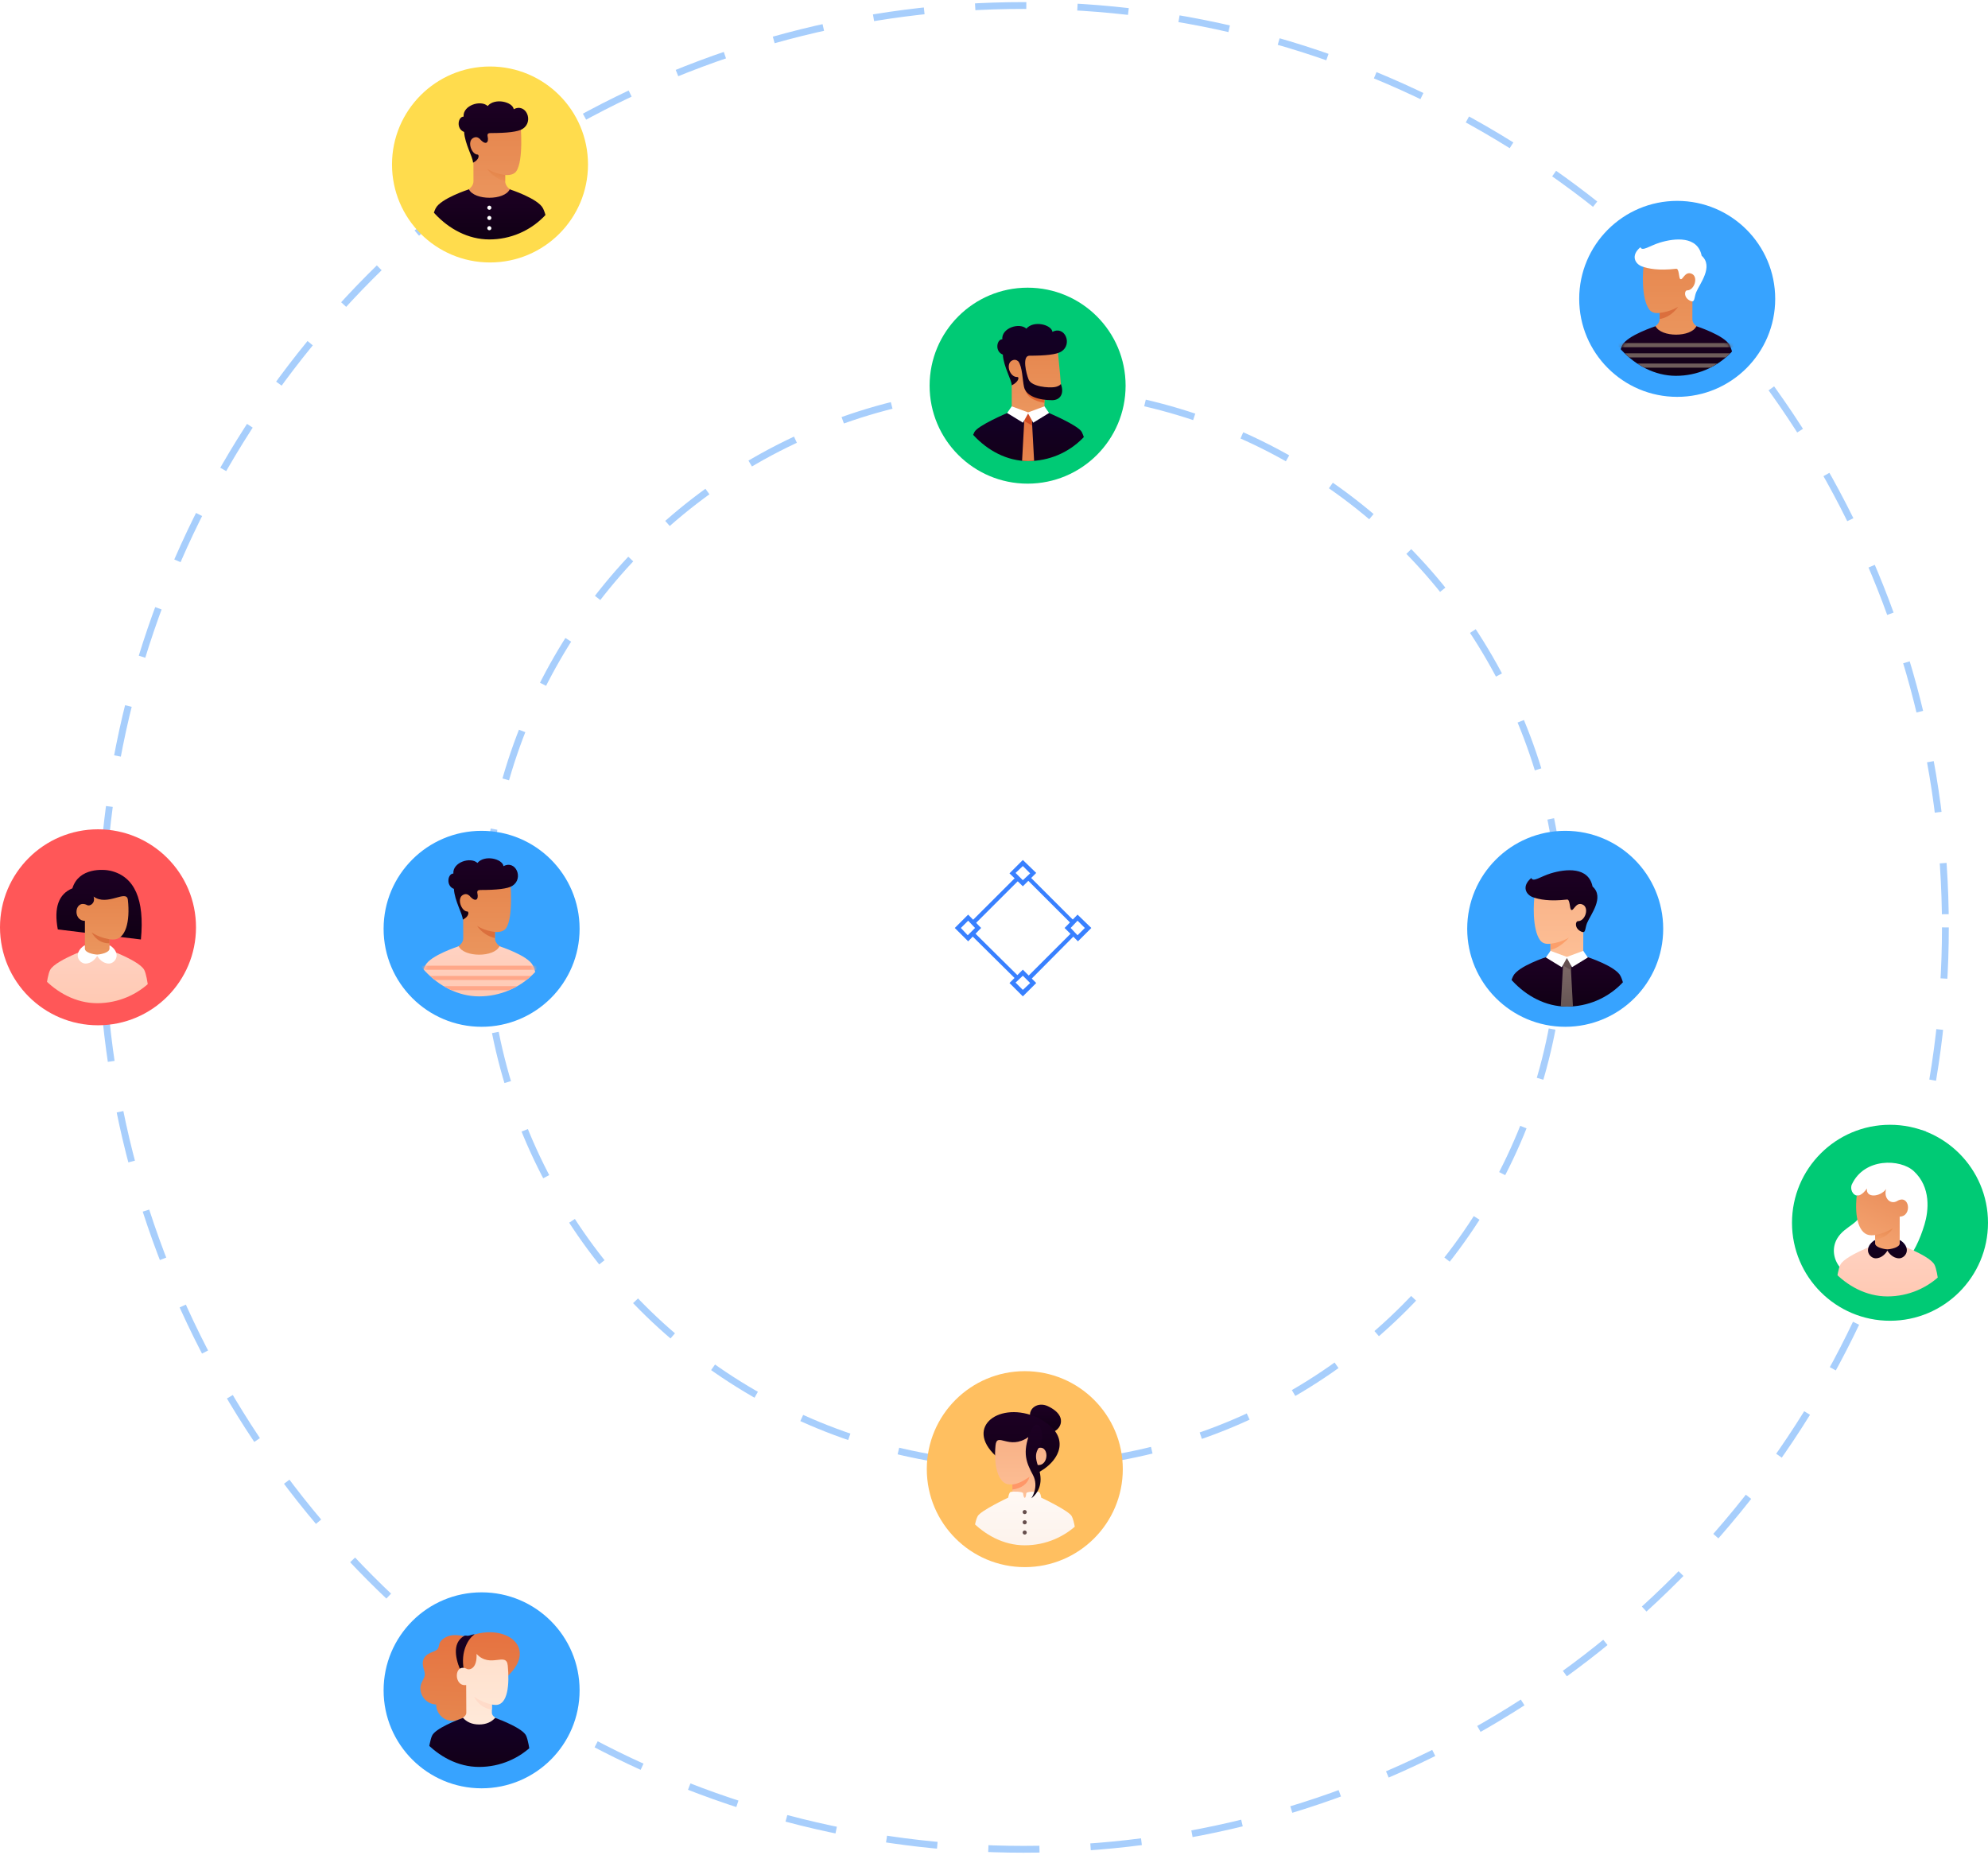 <svg width="583" height="544" viewBox="0 0 583 544" fill="none" xmlns="http://www.w3.org/2000/svg">
<circle cx="300.123" cy="272" r="270.382" stroke="#A7CEFC" stroke-width="2" stroke-dasharray="15 15"/>
<circle cx="300.122" cy="271.999" r="157.888" stroke="#A7CEFC" stroke-width="2" stroke-dasharray="15 15"/>
<circle cx="28.739" cy="271.967" r="28.739" fill="#FF5758"/>
<g filter="url(#filter0_d_4423_57447)">
<g clip-path="url(#clip0_4423_57447)">
<path d="M42.301 284.478C43.401 286.578 43.951 294.228 43.951 294.228H13.051C13.051 294.228 13.601 286.578 14.701 284.478C16.351 281.328 28.501 277.278 28.501 277.278C28.501 277.278 40.651 281.328 42.301 284.478Z" fill="url(#paint0_linear_4423_57447)"/>
<path d="M41.322 275.54L16.953 272.595C15.752 266.217 17.177 262.199 21.228 260.54C23.101 254.403 30.391 254.902 32.457 255.402C39.488 257.105 42.443 263.817 41.322 275.54Z" fill="url(#paint1_linear_4423_57447)"/>
<path d="M24.901 279.078V270.078C21.148 270.022 21.88 263.518 25.651 265.503C26.326 265.803 28.052 264.978 27.451 262.953C31.502 265.953 37.145 260.688 37.502 263.928C38.203 270.304 36.846 275.545 33.248 275.546C32.864 275.56 32.48 275.538 32.102 275.478V279.078C30.927 279.778 29.753 280.128 28.578 280.128C27.404 280.128 26.178 279.778 24.901 279.078Z" fill="url(#paint2_linear_4423_57447)"/>
<path d="M32.102 275.478V276.678C29.852 276.678 28.102 275.603 26.852 273.453C28.352 274.453 30.102 275.128 32.102 275.478Z" fill="#DB6F3D"/>
<path d="M28.496 279.975C29.522 279.926 32.101 279.395 32.101 278.247V277.278C32.376 277.278 33.163 277.928 33.569 278.478C35.17 280.653 33.394 282.603 31.945 282.603C30.117 282.603 28.906 281.076 28.501 280.341C28.096 281.076 26.884 282.603 25.056 282.603C23.608 282.603 21.831 280.653 23.433 278.478C23.838 277.928 24.626 277.278 24.901 277.278V278.247C24.901 279.395 27.412 279.926 28.496 279.975Z" fill="white"/>
</g>
</g>
<circle cx="459.011" cy="272.41" r="28.739" fill="#37A3FF"/>
<g filter="url(#filter1_d_4423_57447)">
<g clip-path="url(#clip1_4423_57447)">
<path d="M451.251 281.695C454.001 283.694 456.751 285.295 459.501 285.295C462.251 285.295 465.001 283.694 467.751 281.695C465.484 281.005 464.334 279.975 464.301 278.605C464.301 278.36 464.302 278.014 464.304 277.362C464.304 277.259 464.304 277.153 464.305 277.045C464.309 275.299 464.317 272.995 464.327 270.655C466.477 267.868 465.687 264.601 465.013 264.683C464.188 264.783 457.032 257.993 455.66 257.645C454.287 257.297 450.801 258.421 450.201 261.552C449.601 264.683 449.35 272.576 451.626 275.727C452.273 276.624 453.293 276.974 454.686 276.779C454.688 277.435 454.691 277.802 454.701 278.545C454.683 279.977 453.533 281.005 451.251 281.695Z" fill="url(#paint3_linear_4423_57447)"/>
<path d="M454.701 276.777C458.001 276.402 460.101 274.977 460.101 274.977C460.101 274.977 457.701 277.977 454.701 278.577V276.777Z" fill="#FC9F6A"/>
<path d="M465.426 270.702C466.459 268.217 470.601 263.155 467.031 260.005C465.831 254.155 459.201 254.802 454.776 256.152C451.802 257.06 449.556 258.852 449.076 257.502C446.076 260.005 447.578 262.452 449.556 263.155C451.351 263.792 454.386 264.43 459.547 263.83C460.469 263.722 460.276 266.546 460.768 266.851C461.507 267.309 462.081 264.43 464.107 265.294C466.133 266.159 464.931 270.168 462.756 270.168C462.006 270.168 461.631 272.23 463.656 273.205C465.126 273.927 464.754 272.317 465.426 270.702Z" fill="url(#paint4_linear_4423_57447)"/>
<path d="M475.25 286.273C476.678 289.177 477.5 295.873 477.5 295.873H441.5C441.5 295.873 442.322 289.176 443.75 286.273C445.178 283.37 453.515 280.678 453.515 280.678C458.122 282.477 460.941 282.477 465.481 280.677C465.481 280.677 473.822 283.369 475.25 286.273Z" fill="url(#paint5_linear_4423_57447)"/>
<path d="M460.549 281.727L461.299 295.527H457.699L458.449 281.727C458.449 281.727 459.149 280.977 459.499 280.977C459.849 280.977 460.549 281.727 460.549 281.727Z" fill="url(#paint6_linear_4423_57447)"/>
<path d="M460.72 284.53L458.361 283.167L458.449 281.727C458.916 281.227 459.266 280.977 459.499 280.977C459.733 280.977 460.083 281.227 460.549 281.727L460.72 284.53H460.72Z" fill="#645050"/>
<path d="M459.5 280.976L458 283.677L453.35 280.827L454.7 278.877L459.5 280.65L464.3 278.877L465.65 280.827L461 283.677L459.5 280.976Z" fill="white"/>
</g>
</g>
<circle cx="300.532" cy="430.888" r="28.739" fill="#FFBF60"/>
<g filter="url(#filter2_d_4423_57447)">
<g clip-path="url(#clip2_4423_57447)">
<path d="M302.13 415.681C301.53 413.056 304.375 411.042 307.305 412.425C314.205 415.681 310.201 420.556 307.726 420.031C305.251 419.506 302.73 418.306 302.13 415.681Z" fill="url(#paint7_linear_4423_57447)"/>
<path d="M303.801 432.226C300.579 433.774 300.109 433.691 293.001 427.876C282.276 419.101 292.401 411.076 303.276 415.351C315.051 420.526 311.106 428.717 303.801 432.226Z" fill="url(#paint8_linear_4423_57447)"/>
<path d="M304.101 438.376C303.001 440.776 301.601 441.976 300.501 441.976C299.401 441.976 298.001 440.776 296.901 438.376V435.376C296.901 435.376 296.412 435.391 296.076 435.376C292.568 435.226 291.395 429.582 291.946 423.937C292.349 419.802 295.851 425.476 301.551 421.501C301.326 425.851 303.201 425.401 304.026 424.876C307.776 423.151 307.851 430.201 304.145 429.655C304.146 429.73 304.131 432.637 304.101 438.376Z" fill="url(#paint9_linear_4423_57447)"/>
<path d="M296.9 435.376C298.25 435.276 299.932 434.521 301.945 433.111C301.328 435.236 299.647 436.491 296.9 436.876V435.376Z" fill="#FF9768"/>
<path d="M295.661 439.249C295.661 439.249 295.887 437.686 296.418 437.553C296.948 437.419 300.05 437.403 300.053 438.003C300.053 438.113 300.16 439.293 300.513 439.293C300.867 439.293 300.958 438.112 300.958 438.003C300.961 437.403 304.045 437.426 304.594 437.553C305.142 437.68 305.348 439.251 305.348 439.251C305.348 439.251 313.448 443.065 314.301 444.693C315.034 446.093 315.584 449.343 315.951 454.443H285.051C285.417 449.343 285.967 446.093 286.701 444.693C287.553 443.066 295.661 439.249 295.661 439.249Z" fill="url(#paint10_linear_4423_57447)"/>
<path d="M299.9 449.476C299.9 449.357 299.936 449.241 300.002 449.143C300.067 449.044 300.161 448.967 300.271 448.922C300.38 448.876 300.501 448.864 300.617 448.888C300.734 448.911 300.841 448.968 300.925 449.052C301.009 449.136 301.066 449.243 301.089 449.359C301.112 449.475 301.1 449.596 301.055 449.706C301.009 449.815 300.932 449.909 300.834 449.975C300.735 450.041 300.619 450.076 300.5 450.076C300.341 450.076 300.189 450.013 300.076 449.9C299.964 449.788 299.9 449.635 299.9 449.476ZM299.9 446.476C299.9 446.357 299.936 446.241 300.002 446.143C300.067 446.044 300.161 445.967 300.271 445.922C300.38 445.876 300.501 445.864 300.617 445.888C300.734 445.911 300.841 445.968 300.925 446.052C301.009 446.136 301.066 446.243 301.089 446.359C301.112 446.475 301.1 446.596 301.055 446.706C301.009 446.815 300.932 446.909 300.834 446.975C300.735 447.041 300.619 447.076 300.5 447.076C300.341 447.076 300.189 447.013 300.076 446.9C299.964 446.788 299.9 446.635 299.9 446.476ZM299.9 443.476C299.9 443.357 299.936 443.241 300.002 443.143C300.067 443.044 300.161 442.967 300.271 442.922C300.38 442.876 300.501 442.864 300.617 442.888C300.734 442.911 300.841 442.968 300.925 443.052C301.009 443.136 301.066 443.243 301.089 443.359C301.112 443.475 301.1 443.596 301.055 443.706C301.009 443.815 300.932 443.909 300.834 443.975C300.735 444.041 300.619 444.076 300.5 444.076C300.341 444.076 300.189 444.013 300.076 443.9C299.964 443.788 299.9 443.635 299.9 443.476Z" fill="#664F4D"/>
<path d="M302.089 420.14C299.689 426.14 301.039 429.065 302.914 432.59C304.789 436.115 302.464 439.415 302.464 439.415C302.464 439.415 305.164 437.69 305.164 433.865C305.164 430.04 302.464 427.64 304.714 424.49C306.964 421.34 304.489 414.14 302.089 420.14Z" fill="url(#paint11_linear_4423_57447)"/>
</g>
</g>
<circle cx="141.234" cy="272.41" r="28.739" fill="#37A3FF"/>
<g filter="url(#filter3_d_4423_57447)">
<g clip-path="url(#clip3_4423_57447)">
<path d="M145.15 273.328V275.128C145.15 277.528 148.6 278.578 148.6 278.578C148.6 278.578 144.625 281.578 140.5 281.578C136.375 281.578 132.4 278.578 132.4 278.578C132.4 278.578 135.878 277.528 135.85 275.128C135.823 272.728 135.841 271.318 135.823 267.206C133.673 264.42 133.811 262.55 134.987 261.234C138.925 256.828 149.65 258.328 149.65 258.328C149.65 258.328 150.651 269.127 148.375 272.278C147.4 273.628 145.15 273.328 145.15 273.328Z" fill="url(#paint12_linear_4423_57447)"/>
<path d="M145.15 273.328C141.85 272.953 139.9 271.528 139.9 271.528C141.132 273.35 143.008 274.636 145.15 275.128V273.328Z" fill="#DB6F3D"/>
<path d="M156.25 283.125C157.678 286.028 158.5 292.725 158.5 292.725H122.5C122.5 292.725 123.322 286.027 124.75 283.125C126.178 280.222 134.515 277.529 134.515 277.529C136.122 280.828 144.941 280.828 146.481 277.528C146.481 277.528 154.822 280.221 156.25 283.125Z" fill="url(#paint13_linear_4423_57447)"/>
<mask id="mask0_4423_57447" style="mask-type:alpha" maskUnits="userSpaceOnUse" x="122" y="277" width="37" height="16">
<path d="M156.25 283.125C157.678 286.028 158.5 292.725 158.5 292.725H122.5C122.5 292.725 123.322 286.027 124.75 283.125C126.178 280.222 134.515 277.529 134.515 277.529C136.122 280.828 144.941 280.828 146.481 277.528C146.481 277.528 154.822 280.221 156.25 283.125Z" fill="url(#paint14_linear_4423_57447)"/>
</mask>
<g mask="url(#mask0_4423_57447)">
<path d="M121 290.429V289.229H160V290.429H121ZM121 287.429V286.229H160V287.429H121ZM121 284.429V283.229H160V284.429H121Z" fill="#FFA789"/>
</g>
<path d="M137.673 262.709C137.196 262.3 136.617 262.024 135.797 262.449C133.855 263.458 135.325 267.328 137.05 267.328C137.5 267.328 137.724 268.741 135.72 269.728C135.72 268.153 133.32 264.253 133.11 260.702C130.695 259.803 131.295 256.205 132.953 256.205C132.689 252.907 137.97 251.203 140.015 253.096C142.095 250.603 147.345 251.878 147.662 254.041C151.272 252.114 153.645 257.653 150.265 259.803C148.874 260.688 145.62 261.025 140.923 261.025C140.214 261.025 139.817 261.201 140.015 262.078C140.399 263.777 139.508 264.847 137.673 262.709Z" fill="url(#paint15_linear_4423_57447)"/>
</g>
</g>
<circle cx="141.234" cy="495.757" r="28.739" fill="#37A3FF"/>
<g filter="url(#filter4_d_4423_57447)">
<g clip-path="url(#clip4_4423_57447)">
<path d="M136.493 504.557C137.792 502.397 140.775 498.257 147.876 492.439C158.592 483.661 148.478 475.631 137.613 479.908C136.451 480.365 133.23 478.534 130.247 480.463C128.322 481.708 129.071 482.683 128.322 483.659C127.572 484.635 124.683 484.577 124.05 487.11C123.675 488.611 124.713 490.183 124.574 491.312C124.435 492.442 123.34 493.46 123.288 494.951C123.265 495.581 123.367 496.209 123.587 496.8C123.807 497.39 124.142 497.932 124.571 498.393C125 498.854 125.516 499.226 126.09 499.488C126.663 499.75 127.282 499.896 127.912 499.919C127.917 501.164 128.403 502.359 129.269 503.254C130.134 504.149 131.312 504.674 132.557 504.721C133.355 504.75 134.147 504.579 134.861 504.222C135.57 504.875 136.178 505.081 136.493 504.557Z" fill="url(#paint16_linear_4423_57447)"/>
<path d="M139.149 479.376C137.301 480.561 135.016 484.447 136.019 489.664C136.238 490.803 135.554 491.144 134.969 489.739C133.204 485.503 132.999 481.683 136.019 479.856C136.544 479.539 136.844 479.796 137.219 479.764C137.932 479.705 138.893 479.2 139.149 479.376Z" fill="url(#paint17_linear_4423_57447)"/>
<path d="M136.75 502.326C136.75 500.976 136.704 494.317 136.706 494.205C133 494.751 133.075 487.701 136.825 489.426C137.65 489.951 139.975 489.426 139.75 485.076C143.8 489.426 148.502 484.353 148.905 488.487C149.456 494.132 148.902 500.04 145.393 500.04C145.009 500.036 144.627 499.998 144.25 499.926V502.326C144.25 503.826 146.95 504.576 146.95 504.576C146.95 504.576 142.286 508.971 140.35 508.947C138.413 508.923 134.05 504.576 134.05 504.576C134.05 504.576 136.75 503.826 136.75 502.326Z" fill="url(#paint18_linear_4423_57447)"/>
<g style="mix-blend-mode:multiply">
<path d="M144.249 499.925C142.389 499.512 140.625 498.743 139.057 497.66C139.057 497.66 140.351 500.824 144.245 501.424L144.249 499.925Z" fill="#FFDBC9"/>
</g>
<path d="M154.299 509.076C155.387 511.494 155.949 518.826 155.949 518.826H125.049C125.049 518.826 125.611 511.494 126.699 509.076C127.652 506.958 133.935 504.525 135.776 503.826C136.839 505.015 138.362 505.776 140.499 505.776C142.635 505.776 144.159 505.015 145.222 503.826C147.063 504.525 153.345 506.958 154.299 509.076Z" fill="url(#paint19_linear_4423_57447)"/>
</g>
</g>
<circle cx="491.855" cy="87.656" r="28.739" fill="#37A3FF"/>
<g filter="url(#filter5_d_4423_57447)">
<g clip-path="url(#clip5_4423_57447)">
<path d="M486.701 93.543C486.683 94.943 485.533 96.003 483.251 96.693C486.001 98.692 488.751 100.293 491.501 100.293C494.251 100.293 497.001 98.692 499.751 96.693C497.484 96.003 496.334 94.973 496.301 93.603C496.301 93.358 496.317 87.993 496.327 85.653C498.477 82.866 497.687 79.599 497.013 79.681C496.188 79.781 489.032 72.991 487.66 72.643C486.287 72.295 482.801 73.419 482.201 76.55C481.601 79.681 481.35 87.574 483.626 90.725C484.273 91.622 485.308 91.97 486.701 91.775C486.703 92.43 486.701 93.543 486.701 93.543Z" fill="url(#paint20_linear_4423_57447)"/>
<path d="M486.701 91.775C490.001 91.4 492.101 89.975 492.101 89.975C492.101 89.975 490.301 92.975 486.701 93.575V91.775Z" fill="#DB6F3D"/>
<path d="M497.426 85.7C498.459 83.215 502.601 78.153 499.031 75.003C497.831 69.153 491.201 69.8 486.776 71.15C483.802 72.058 481.556 73.85 481.076 72.5C478.076 75.003 479.578 77.45 481.556 78.153C483.351 78.79 486.386 79.428 491.547 78.828C492.469 78.72 492.276 81.544 492.768 81.849C493.507 82.307 494.081 79.428 496.107 80.292C498.133 81.157 496.931 85.166 494.756 85.166C494.006 85.166 493.631 87.228 495.656 88.203C497.126 88.925 496.754 87.315 497.426 85.7Z" fill="white"/>
<path d="M507.25 101.271C508.678 104.175 509.5 110.871 509.5 110.871H473.5C473.5 110.871 474.322 104.174 475.75 101.271C477.178 98.368 485.515 95.676 485.515 95.676C487.122 98.975 495.941 98.975 497.481 95.675C497.481 95.675 505.822 98.368 507.25 101.271Z" fill="url(#paint21_linear_4423_57447)"/>
<mask id="mask1_4423_57447" style="mask-type:alpha" maskUnits="userSpaceOnUse" x="473" y="95" width="37" height="16">
<path d="M507.25 101.271C508.678 104.175 509.5 110.871 509.5 110.871H473.5C473.5 110.871 474.322 104.174 475.75 101.271C477.178 98.368 485.515 95.676 485.515 95.676C487.122 98.975 495.941 98.975 497.481 95.675C497.481 95.675 505.822 98.368 507.25 101.271Z" fill="url(#paint22_linear_4423_57447)"/>
</mask>
<g mask="url(#mask1_4423_57447)">
<path d="M472 107.825V106.625H511V107.825H472ZM472 104.825V103.625H511V104.825H472ZM472 101.825V100.625H511V101.825H472Z" fill="#6E5C5A"/>
</g>
</g>
</g>
<circle cx="554.261" cy="358.628" r="28.739" fill="#00CA75"/>
<mask id="mask2_4423_57447" style="mask-type:alpha" maskUnits="userSpaceOnUse" x="525" y="329" width="58" height="59">
<circle cx="554.261" cy="358.628" r="28.739" fill="#C4C4C4"/>
</mask>
<g mask="url(#mask2_4423_57447)">
</g>
<g filter="url(#filter6_d_4423_57447)">
<g clip-path="url(#clip6_4423_57447)">
<path d="M564.375 359.151C565.592 355.11 566.342 348.201 561.225 343.476C557.314 339.865 546.75 339.501 543.075 347.376C542.461 348.691 543.3 350.751 544.95 350.676C545.598 350.646 546 352.701 546.375 353.976C545.85 359.151 541.173 359.247 538.8 363.201C535.875 368.076 539.475 375.276 548.1 375.276C556.725 375.276 561.669 368.137 564.375 359.151Z" fill="white"/>
<path d="M567.301 370.927C568.401 373.027 568.951 380.677 568.951 380.677H538.051C538.051 380.677 538.601 373.027 539.701 370.927C541.351 367.777 553.501 363.727 553.501 363.727C553.501 363.727 565.651 367.777 567.301 370.927Z" fill="url(#paint23_linear_4423_57447)"/>
<path d="M557.101 365.526C557.101 365.526 555.186 366.576 553.424 366.576C551.662 366.576 549.901 365.526 549.901 365.526V362.226C549.522 362.286 549.138 362.309 548.754 362.294C545.156 362.294 543.799 357.053 544.501 350.676C544.951 350.676 546.001 350.676 547.501 348.576C547.126 351.501 551.476 351.051 553.126 348.726C552.301 351.501 554.476 353.376 556.351 352.251C560.027 350.045 560.854 356.77 557.101 356.826V365.526Z" fill="url(#paint24_linear_4423_57447)"/>
<path style="mix-blend-mode:multiply" opacity="0.6" d="M549.9 362.226C551.761 361.884 553.542 361.197 555.15 360.201C555.15 360.201 553.275 363.426 549.9 363.426V362.226Z" fill="url(#paint25_linear_4423_57447)"/>
<path d="M553.506 366.423C554.59 366.374 557.101 365.843 557.101 364.696V363.727C557.376 363.727 558.164 364.376 558.569 364.927C560.17 367.102 558.394 369.052 556.945 369.052C555.117 369.052 553.906 367.524 553.501 366.79C553.096 367.525 551.884 369.052 550.056 369.052C548.608 369.052 546.831 367.102 548.433 364.927C548.838 364.376 549.626 363.727 549.901 363.727V364.696C549.901 365.843 552.48 366.374 553.506 366.423Z" fill="url(#paint26_linear_4423_57447)"/>
</g>
</g>
<circle cx="301.355" cy="113.112" r="28.739" fill="#00CA75"/>
<mask id="mask3_4423_57447" style="mask-type:alpha" maskUnits="userSpaceOnUse" x="272" y="84" width="59" height="58">
<circle cx="301.355" cy="113.112" r="28.739" fill="#C4C4C4"/>
</mask>
<g mask="url(#mask3_4423_57447)">
</g>
<g filter="url(#filter7_d_4423_57447)">
<g clip-path="url(#clip7_4423_57447)">
<path d="M306.301 116.626V119.926C306.301 120.252 301.501 121.241 301.501 121.241C301.501 121.241 296.701 120.392 296.701 119.926C296.701 119.044 296.719 114.616 296.701 110.504C294.551 107.717 294.551 105.976 296.251 104.176C297.951 102.376 310.051 101.476 310.051 101.476C310.051 101.476 310.959 110.207 311.101 112.576C311.158 113.528 311.776 116.626 309.376 116.626H306.301Z" fill="url(#paint27_linear_4423_57447)"/>
<path d="M306.3 116.344V118.149C303.085 117.577 301.235 116.369 300.75 114.525C302.15 115.475 303.95 116.075 306.15 116.325C306.2 116.331 306.25 116.337 306.3 116.344Z" fill="#DE6530"/>
<path d="M317.25 126.722C318.202 128.657 318.952 131.857 319.5 136.322H283.5C284.048 131.857 284.798 128.657 285.75 126.722C286.699 124.793 295.5 121.08 295.5 121.08L307.5 121.079C307.5 121.079 316.303 124.797 317.25 126.722Z" fill="url(#paint28_linear_4423_57447)"/>
<path d="M302.549 122.025L303.299 135.825H299.699L300.449 122.025C300.449 122.025 301.149 121.275 301.499 121.275C301.849 121.275 302.549 122.025 302.549 122.025Z" fill="url(#paint29_linear_4423_57447)"/>
<path d="M302.701 124.818L300.371 123.472L300.45 122.025C300.916 121.525 301.266 121.275 301.5 121.275C301.733 121.275 302.083 121.525 302.55 122.025L302.701 124.818Z" fill="#D24B24"/>
<path d="M301.5 121.273L300 123.975L295.35 121.125L296.7 119.175L301.5 120.948L306.3 119.175L307.65 121.125L303 123.975L301.5 121.273Z" fill="white"/>
<path d="M298.654 106.006C298.177 105.596 297.597 105.321 296.778 105.746C294.836 106.755 296.125 110.645 298.298 110.57C299.048 110.543 298.705 112.038 296.701 113.025C296.701 111.45 294.301 107.55 294.091 103.999C291.676 103.1 292.276 99.502 293.934 99.502C293.669 96.204 298.951 94.5 300.996 96.393C303.076 93.9 308.326 95.175 308.643 97.338C312.253 95.41 314.626 100.95 311.246 103.1C309.855 103.985 306.601 104.322 301.904 104.322C299.65 104.322 300.946 109.597 301.651 111.3C302.551 113.475 307.576 113.775 309.151 113.55C310.381 113.375 311.026 112.875 311.101 112.575C312.226 115.575 310.801 117.375 308.551 117.375C304.726 117.375 300.901 116.25 300.301 113.475C299.823 111.267 299.849 107.703 298.654 106.006Z" fill="url(#paint30_linear_4423_57447)"/>
</g>
</g>
<circle cx="143.698" cy="48.242" r="28.739" fill="#FFDC4D"/>
<g filter="url(#filter8_d_4423_57447)">
<g clip-path="url(#clip8_4423_57447)">
<path d="M148.15 51.326V53.126C148.15 55.526 151.6 56.576 151.6 56.576C151.6 56.576 147.625 59.576 143.5 59.576C139.375 59.576 135.4 56.576 135.4 56.576C135.4 56.576 138.878 55.526 138.85 53.126C138.823 50.726 138.841 49.316 138.823 45.204C136.673 42.418 136.811 40.548 137.987 39.232C141.925 34.826 152.65 36.326 152.65 36.326C152.65 36.326 153.651 47.125 151.375 50.276C150.4 51.626 148.15 51.326 148.15 51.326Z" fill="url(#paint31_linear_4423_57447)"/>
<path style="mix-blend-mode:multiply" opacity="0.6" d="M148.15 51.326C144.85 50.951 142.9 49.526 142.9 49.526C144.132 51.348 146.008 52.634 148.15 53.126V51.326Z" fill="url(#paint32_linear_4423_57447)"/>
<path d="M159.25 61.123C160.678 64.026 161.5 70.723 161.5 70.723H125.5C125.5 70.723 126.322 64.025 127.75 61.123C129.178 58.22 137.515 55.527 137.515 55.527C139.122 58.826 147.941 58.826 149.481 55.526C149.481 55.526 157.822 58.219 159.25 61.123Z" fill="url(#paint33_linear_4423_57447)"/>
<path d="M142.9 66.926C142.9 66.808 142.936 66.692 143.002 66.593C143.067 66.494 143.161 66.417 143.271 66.372C143.38 66.326 143.501 66.314 143.617 66.338C143.734 66.361 143.841 66.418 143.925 66.502C144.009 66.586 144.066 66.693 144.089 66.809C144.112 66.925 144.1 67.046 144.055 67.156C144.009 67.265 143.932 67.359 143.834 67.425C143.735 67.491 143.619 67.526 143.5 67.526C143.341 67.526 143.189 67.463 143.076 67.35C142.964 67.238 142.9 67.085 142.9 66.926ZM142.9 63.926C142.9 63.807 142.936 63.691 143.002 63.593C143.067 63.494 143.161 63.417 143.271 63.372C143.38 63.326 143.501 63.315 143.617 63.338C143.734 63.361 143.841 63.418 143.925 63.502C144.009 63.586 144.066 63.693 144.089 63.809C144.112 63.925 144.1 64.046 144.055 64.156C144.009 64.265 143.932 64.359 143.834 64.425C143.735 64.491 143.619 64.526 143.5 64.526C143.341 64.526 143.189 64.463 143.076 64.35C142.964 64.238 142.9 64.085 142.9 63.926ZM142.9 60.926C142.9 60.807 142.936 60.691 143.002 60.593C143.067 60.494 143.161 60.417 143.271 60.372C143.38 60.326 143.501 60.315 143.617 60.338C143.734 60.361 143.841 60.418 143.925 60.502C144.009 60.586 144.066 60.693 144.089 60.809C144.112 60.925 144.1 61.046 144.055 61.156C144.009 61.265 143.932 61.359 143.834 61.425C143.735 61.491 143.619 61.526 143.5 61.526C143.341 61.526 143.189 61.463 143.076 61.35C142.964 61.238 142.9 61.085 142.9 60.926Z" fill="white"/>
<path d="M140.673 40.707C140.196 40.298 139.617 40.022 138.797 40.447C136.855 41.456 138.325 45.326 140.05 45.326C140.5 45.326 140.724 46.739 138.72 47.726C138.72 46.151 136.32 42.251 136.11 38.7C133.695 37.801 134.295 34.203 135.953 34.203C135.689 30.905 140.97 29.201 143.015 31.094C145.095 28.601 150.345 29.876 150.662 32.039C154.272 30.112 156.645 35.651 153.265 37.801C151.874 38.686 148.62 39.023 143.923 39.023C143.214 39.023 142.817 39.199 143.015 40.076C143.399 41.775 142.508 42.845 140.673 40.707Z" fill="url(#paint34_linear_4423_57447)"/>
</g>
</g>
<g filter="url(#filter9_d_4423_57447)">
<rect x="259" y="231.226" width="82.113" height="82.113" rx="10" fill="white"/>
</g>
<path d="M284.988 270.149L297.939 257.211L298.771 258.16L285.939 270.979L284.988 270.149ZM301.385 286.41L314.217 273.591L315.049 274.422L302.217 287.359L301.385 286.41ZM284.988 274.422L285.82 273.591L298.771 286.41L297.939 287.241L284.988 274.422ZM301.385 258.16L302.217 257.33L315.049 270.149L314.217 270.979L301.385 258.16Z" fill="#3880FF"/>
<path d="M299.961 254.006L302.1 256.142L299.961 258.16L297.822 256.024L299.961 254.006ZM299.961 252.226L296.04 256.142L299.961 259.941L303.882 256.024L299.961 252.226ZM299.961 286.172L302.1 288.309L299.961 290.326L297.822 288.19L299.961 286.172ZM299.961 284.392L296.04 288.309L299.961 292.226L303.882 288.309L299.961 284.392ZM283.921 270.03L285.941 272.166L283.802 274.303L281.782 272.166L283.921 270.03ZM283.921 268.249L280 272.166L283.921 276.083L287.723 272.166L283.921 268.249ZM316.001 270.03L318.14 272.166L316.001 274.303L313.982 272.166L316.001 270.03ZM316.001 268.249L312.199 272.166L316.12 276.083L320.041 272.166L316.001 268.249Z" fill="#3880FF"/>
<defs>
<filter id="filter0_d_4423_57447" x="-4" y="239.228" width="65" height="65" filterUnits="userSpaceOnUse" color-interpolation-filters="sRGB">
<feFlood flood-opacity="0" result="BackgroundImageFix"/>
<feColorMatrix in="SourceAlpha" type="matrix" values="0 0 0 0 0 0 0 0 0 0 0 0 0 0 0 0 0 0 127 0" result="hardAlpha"/>
<feOffset/>
<feGaussianBlur stdDeviation="5"/>
<feColorMatrix type="matrix" values="0 0 0 0 0 0 0 0 0 0 0 0 0 0 0 0 0 0 0.25 0"/>
<feBlend mode="normal" in2="BackgroundImageFix" result="effect1_dropShadow_4423_57447"/>
<feBlend mode="normal" in="SourceGraphic" in2="effect1_dropShadow_4423_57447" result="shape"/>
</filter>
<filter id="filter1_d_4423_57447" x="427" y="240.228" width="65" height="65" filterUnits="userSpaceOnUse" color-interpolation-filters="sRGB">
<feFlood flood-opacity="0" result="BackgroundImageFix"/>
<feColorMatrix in="SourceAlpha" type="matrix" values="0 0 0 0 0 0 0 0 0 0 0 0 0 0 0 0 0 0 127 0" result="hardAlpha"/>
<feOffset/>
<feGaussianBlur stdDeviation="5"/>
<feColorMatrix type="matrix" values="0 0 0 0 0 0 0 0 0 0 0 0 0 0 0 0 0 0 0.25 0"/>
<feBlend mode="normal" in2="BackgroundImageFix" result="effect1_dropShadow_4423_57447"/>
<feBlend mode="normal" in="SourceGraphic" in2="effect1_dropShadow_4423_57447" result="shape"/>
</filter>
<filter id="filter2_d_4423_57447" x="268" y="398.227" width="65" height="65" filterUnits="userSpaceOnUse" color-interpolation-filters="sRGB">
<feFlood flood-opacity="0" result="BackgroundImageFix"/>
<feColorMatrix in="SourceAlpha" type="matrix" values="0 0 0 0 0 0 0 0 0 0 0 0 0 0 0 0 0 0 127 0" result="hardAlpha"/>
<feOffset/>
<feGaussianBlur stdDeviation="5"/>
<feColorMatrix type="matrix" values="0 0 0 0 0 0 0 0 0 0 0 0 0 0 0 0 0 0 0.25 0"/>
<feBlend mode="normal" in2="BackgroundImageFix" result="effect1_dropShadow_4423_57447"/>
<feBlend mode="normal" in="SourceGraphic" in2="effect1_dropShadow_4423_57447" result="shape"/>
</filter>
<filter id="filter3_d_4423_57447" x="108" y="237.228" width="65" height="65" filterUnits="userSpaceOnUse" color-interpolation-filters="sRGB">
<feFlood flood-opacity="0" result="BackgroundImageFix"/>
<feColorMatrix in="SourceAlpha" type="matrix" values="0 0 0 0 0 0 0 0 0 0 0 0 0 0 0 0 0 0 127 0" result="hardAlpha"/>
<feOffset/>
<feGaussianBlur stdDeviation="5"/>
<feColorMatrix type="matrix" values="0 0 0 0 0 0 0 0 0 0 0 0 0 0 0 0 0 0 0.25 0"/>
<feBlend mode="normal" in2="BackgroundImageFix" result="effect1_dropShadow_4423_57447"/>
<feBlend mode="normal" in="SourceGraphic" in2="effect1_dropShadow_4423_57447" result="shape"/>
</filter>
<filter id="filter4_d_4423_57447" x="108" y="463.227" width="65" height="65" filterUnits="userSpaceOnUse" color-interpolation-filters="sRGB">
<feFlood flood-opacity="0" result="BackgroundImageFix"/>
<feColorMatrix in="SourceAlpha" type="matrix" values="0 0 0 0 0 0 0 0 0 0 0 0 0 0 0 0 0 0 127 0" result="hardAlpha"/>
<feOffset/>
<feGaussianBlur stdDeviation="5"/>
<feColorMatrix type="matrix" values="0 0 0 0 0 0 0 0 0 0 0 0 0 0 0 0 0 0 0.25 0"/>
<feBlend mode="normal" in2="BackgroundImageFix" result="effect1_dropShadow_4423_57447"/>
<feBlend mode="normal" in="SourceGraphic" in2="effect1_dropShadow_4423_57447" result="shape"/>
</filter>
<filter id="filter5_d_4423_57447" x="459" y="55.226" width="65" height="65" filterUnits="userSpaceOnUse" color-interpolation-filters="sRGB">
<feFlood flood-opacity="0" result="BackgroundImageFix"/>
<feColorMatrix in="SourceAlpha" type="matrix" values="0 0 0 0 0 0 0 0 0 0 0 0 0 0 0 0 0 0 127 0" result="hardAlpha"/>
<feOffset/>
<feGaussianBlur stdDeviation="5"/>
<feColorMatrix type="matrix" values="0 0 0 0 0 0 0 0 0 0 0 0 0 0 0 0 0 0 0.25 0"/>
<feBlend mode="normal" in2="BackgroundImageFix" result="effect1_dropShadow_4423_57447"/>
<feBlend mode="normal" in="SourceGraphic" in2="effect1_dropShadow_4423_57447" result="shape"/>
</filter>
<filter id="filter6_d_4423_57447" x="521" y="325.227" width="65" height="65" filterUnits="userSpaceOnUse" color-interpolation-filters="sRGB">
<feFlood flood-opacity="0" result="BackgroundImageFix"/>
<feColorMatrix in="SourceAlpha" type="matrix" values="0 0 0 0 0 0 0 0 0 0 0 0 0 0 0 0 0 0 127 0" result="hardAlpha"/>
<feOffset/>
<feGaussianBlur stdDeviation="5"/>
<feColorMatrix type="matrix" values="0 0 0 0 0 0 0 0 0 0 0 0 0 0 0 0 0 0 0.25 0"/>
<feBlend mode="normal" in2="BackgroundImageFix" result="effect1_dropShadow_4423_57447"/>
<feBlend mode="normal" in="SourceGraphic" in2="effect1_dropShadow_4423_57447" result="shape"/>
</filter>
<filter id="filter7_d_4423_57447" x="269" y="80.226" width="65" height="65" filterUnits="userSpaceOnUse" color-interpolation-filters="sRGB">
<feFlood flood-opacity="0" result="BackgroundImageFix"/>
<feColorMatrix in="SourceAlpha" type="matrix" values="0 0 0 0 0 0 0 0 0 0 0 0 0 0 0 0 0 0 127 0" result="hardAlpha"/>
<feOffset/>
<feGaussianBlur stdDeviation="5"/>
<feColorMatrix type="matrix" values="0 0 0 0 0 0 0 0 0 0 0 0 0 0 0 0 0 0 0.25 0"/>
<feBlend mode="normal" in2="BackgroundImageFix" result="effect1_dropShadow_4423_57447"/>
<feBlend mode="normal" in="SourceGraphic" in2="effect1_dropShadow_4423_57447" result="shape"/>
</filter>
<filter id="filter8_d_4423_57447" x="111" y="15.226" width="65" height="65" filterUnits="userSpaceOnUse" color-interpolation-filters="sRGB">
<feFlood flood-opacity="0" result="BackgroundImageFix"/>
<feColorMatrix in="SourceAlpha" type="matrix" values="0 0 0 0 0 0 0 0 0 0 0 0 0 0 0 0 0 0 127 0" result="hardAlpha"/>
<feOffset/>
<feGaussianBlur stdDeviation="5"/>
<feColorMatrix type="matrix" values="0 0 0 0 0 0 0 0 0 0 0 0 0 0 0 0 0 0 0.25 0"/>
<feBlend mode="normal" in2="BackgroundImageFix" result="effect1_dropShadow_4423_57447"/>
<feBlend mode="normal" in="SourceGraphic" in2="effect1_dropShadow_4423_57447" result="shape"/>
</filter>
<filter id="filter9_d_4423_57447" x="220" y="196.226" width="160.113" height="160.112" filterUnits="userSpaceOnUse" color-interpolation-filters="sRGB">
<feFlood flood-opacity="0" result="BackgroundImageFix"/>
<feColorMatrix in="SourceAlpha" type="matrix" values="0 0 0 0 0 0 0 0 0 0 0 0 0 0 0 0 0 0 127 0" result="hardAlpha"/>
<feMorphology radius="11" operator="erode" in="SourceAlpha" result="effect1_dropShadow_4423_57447"/>
<feOffset dy="4"/>
<feGaussianBlur stdDeviation="25"/>
<feComposite in2="hardAlpha" operator="out"/>
<feColorMatrix type="matrix" values="0 0 0 0 0 0 0 0 0 0 0 0 0 0 0 0 0 0 0.25 0"/>
<feBlend mode="normal" in2="BackgroundImageFix" result="effect1_dropShadow_4423_57447"/>
<feBlend mode="normal" in="SourceGraphic" in2="effect1_dropShadow_4423_57447" result="shape"/>
</filter>
<linearGradient id="paint0_linear_4423_57447" x1="28.501" y1="294.228" x2="28.501" y2="277.278" gradientUnits="userSpaceOnUse">
<stop stop-color="#FFC9B3"/>
<stop offset="1" stop-color="#FFD2C2"/>
</linearGradient>
<linearGradient id="paint1_linear_4423_57447" x1="29.047" y1="255.128" x2="29.047" y2="275.54" gradientUnits="userSpaceOnUse">
<stop stop-color="#1D0024"/>
<stop offset="1" stop-color="#100014"/>
</linearGradient>
<linearGradient id="paint2_linear_4423_57447" x1="30.054" y1="262.83" x2="30.054" y2="280.128" gradientUnits="userSpaceOnUse">
<stop stop-color="#E6864E"/>
<stop offset="1" stop-color="#EB965E"/>
</linearGradient>
<linearGradient id="paint3_linear_4423_57447" x1="458.769" y1="257.584" x2="458.769" y2="285.295" gradientUnits="userSpaceOnUse">
<stop stop-color="#F7B186"/>
<stop offset="1" stop-color="#FFC299"/>
</linearGradient>
<linearGradient id="paint4_linear_4423_57447" x1="457.917" y1="255.235" x2="457.917" y2="273.382" gradientUnits="userSpaceOnUse">
<stop stop-color="#1D0024"/>
<stop offset="1" stop-color="#100014"/>
</linearGradient>
<linearGradient id="paint5_linear_4423_57447" x1="459.5" y1="280.677" x2="459.5" y2="295.873" gradientUnits="userSpaceOnUse">
<stop stop-color="#1D0024"/>
<stop offset="1" stop-color="#100014"/>
</linearGradient>
<linearGradient id="paint6_linear_4423_57447" x1="459.499" y1="280.977" x2="459.499" y2="295.527" gradientUnits="userSpaceOnUse">
<stop stop-color="#806A6A"/>
<stop offset="1" stop-color="#665654"/>
</linearGradient>
<linearGradient id="paint7_linear_4423_57447" x1="306.599" y1="411.976" x2="306.599" y2="420.07" gradientUnits="userSpaceOnUse">
<stop stop-color="#1D0024"/>
<stop offset="1" stop-color="#100014"/>
</linearGradient>
<linearGradient id="paint8_linear_4423_57447" x1="299.593" y1="414.167" x2="299.593" y2="433.078" gradientUnits="userSpaceOnUse">
<stop stop-color="#1D0024"/>
<stop offset="1" stop-color="#100014"/>
</linearGradient>
<linearGradient id="paint9_linear_4423_57447" x1="299.349" y1="421.501" x2="299.349" y2="441.976" gradientUnits="userSpaceOnUse">
<stop stop-color="#F7B186"/>
<stop offset="1" stop-color="#FFC299"/>
</linearGradient>
<linearGradient id="paint10_linear_4423_57447" x1="300.501" y1="454.443" x2="300.501" y2="437.477" gradientUnits="userSpaceOnUse">
<stop stop-color="#FCF2EB"/>
<stop offset="1" stop-color="#FFF9F5"/>
</linearGradient>
<linearGradient id="paint11_linear_4423_57447" x1="303.2" y1="417.826" x2="303.2" y2="439.415" gradientUnits="userSpaceOnUse">
<stop stop-color="#1D0024"/>
<stop offset="1" stop-color="#100014"/>
</linearGradient>
<linearGradient id="paint12_linear_4423_57447" x1="141.135" y1="258.082" x2="141.135" y2="281.578" gradientUnits="userSpaceOnUse">
<stop stop-color="#E6864E"/>
<stop offset="1" stop-color="#EB965E"/>
</linearGradient>
<linearGradient id="paint13_linear_4423_57447" x1="140.5" y1="292.725" x2="140.5" y2="277.528" gradientUnits="userSpaceOnUse">
<stop stop-color="#FFC9B3"/>
<stop offset="1" stop-color="#FFD2C2"/>
</linearGradient>
<linearGradient id="paint14_linear_4423_57447" x1="140.5" y1="292.725" x2="140.5" y2="277.528" gradientUnits="userSpaceOnUse">
<stop stop-color="#FFC9B3"/>
<stop offset="1" stop-color="#FFD2C2"/>
</linearGradient>
<linearGradient id="paint15_linear_4423_57447" x1="141.698" y1="251.728" x2="141.698" y2="269.728" gradientUnits="userSpaceOnUse">
<stop stop-color="#1D0024"/>
<stop offset="1" stop-color="#100014"/>
</linearGradient>
<linearGradient id="paint16_linear_4423_57447" x1="137.343" y1="504.901" x2="138.267" y2="478.527" gradientUnits="userSpaceOnUse">
<stop stop-color="#E6864E"/>
<stop offset="1" stop-color="#E67240"/>
</linearGradient>
<linearGradient id="paint17_linear_4423_57447" x1="136.417" y1="479.339" x2="136.417" y2="490.662" gradientUnits="userSpaceOnUse">
<stop stop-color="#1D0024"/>
<stop offset="1" stop-color="#100014"/>
</linearGradient>
<linearGradient id="paint18_linear_4423_57447" x1="141.529" y1="485.076" x2="141.529" y2="508.947" gradientUnits="userSpaceOnUse">
<stop stop-color="#FFE0CC"/>
<stop offset="1" stop-color="#FFEADB"/>
</linearGradient>
<linearGradient id="paint19_linear_4423_57447" x1="140.499" y1="503.826" x2="140.499" y2="518.826" gradientUnits="userSpaceOnUse">
<stop stop-color="#130027"/>
<stop offset="1" stop-color="#130017"/>
</linearGradient>
<linearGradient id="paint20_linear_4423_57447" x1="490.769" y1="72.582" x2="490.769" y2="100.293" gradientUnits="userSpaceOnUse">
<stop stop-color="#E6864E"/>
<stop offset="1" stop-color="#EB965E"/>
</linearGradient>
<linearGradient id="paint21_linear_4423_57447" x1="491.5" y1="95.675" x2="491.5" y2="110.871" gradientUnits="userSpaceOnUse">
<stop stop-color="#1D0024"/>
<stop offset="1" stop-color="#100014"/>
</linearGradient>
<linearGradient id="paint22_linear_4423_57447" x1="491.5" y1="95.675" x2="491.5" y2="110.871" gradientUnits="userSpaceOnUse">
<stop stop-color="#1D0024"/>
<stop offset="1" stop-color="#100014"/>
</linearGradient>
<linearGradient id="paint23_linear_4423_57447" x1="553.501" y1="380.677" x2="553.501" y2="363.727" gradientUnits="userSpaceOnUse">
<stop stop-color="#FFC9B3"/>
<stop offset="1" stop-color="#FFD2C2"/>
</linearGradient>
<linearGradient id="paint24_linear_4423_57447" x1="556.666" y1="351.96" x2="549.641" y2="367.384" gradientUnits="userSpaceOnUse">
<stop stop-color="#EB915E"/>
<stop offset="1" stop-color="#F5A571"/>
</linearGradient>
<linearGradient id="paint25_linear_4423_57447" x1="554.158" y1="360.807" x2="553.411" y2="363.967" gradientUnits="userSpaceOnUse">
<stop stop-color="#E68349"/>
<stop offset="1" stop-color="#F09960"/>
</linearGradient>
<linearGradient id="paint26_linear_4423_57447" x1="553.501" y1="363.727" x2="553.501" y2="369.052" gradientUnits="userSpaceOnUse">
<stop stop-color="#130027"/>
<stop offset="1" stop-color="#130017"/>
</linearGradient>
<linearGradient id="paint27_linear_4423_57447" x1="303.121" y1="101.476" x2="303.121" y2="121.241" gradientUnits="userSpaceOnUse">
<stop stop-color="#E6864E"/>
<stop offset="1" stop-color="#EB965E"/>
</linearGradient>
<linearGradient id="paint28_linear_4423_57447" x1="301.5" y1="121.079" x2="301.5" y2="136.322" gradientUnits="userSpaceOnUse">
<stop stop-color="#130027"/>
<stop offset="1" stop-color="#130017"/>
</linearGradient>
<linearGradient id="paint29_linear_4423_57447" x1="301.499" y1="135.825" x2="301.499" y2="121.275" gradientUnits="userSpaceOnUse">
<stop stop-color="#E6864E"/>
<stop offset="1" stop-color="#E67240"/>
</linearGradient>
<linearGradient id="paint30_linear_4423_57447" x1="302.678" y1="95.024" x2="302.678" y2="117.375" gradientUnits="userSpaceOnUse">
<stop stop-color="#130027"/>
<stop offset="1" stop-color="#130017"/>
</linearGradient>
<linearGradient id="paint31_linear_4423_57447" x1="144.135" y1="36.08" x2="144.135" y2="59.576" gradientUnits="userSpaceOnUse">
<stop stop-color="#E6864E"/>
<stop offset="1" stop-color="#EB965E"/>
</linearGradient>
<linearGradient id="paint32_linear_4423_57447" x1="147.158" y1="50.203" x2="146.239" y2="53.685" gradientUnits="userSpaceOnUse">
<stop stop-color="#E07A3F"/>
<stop offset="1" stop-color="#EB9154"/>
</linearGradient>
<linearGradient id="paint33_linear_4423_57447" x1="143.5" y1="55.526" x2="143.5" y2="70.723" gradientUnits="userSpaceOnUse">
<stop stop-color="#1D0024"/>
<stop offset="1" stop-color="#100014"/>
</linearGradient>
<linearGradient id="paint34_linear_4423_57447" x1="144.698" y1="29.726" x2="144.698" y2="47.726" gradientUnits="userSpaceOnUse">
<stop stop-color="#1D0024"/>
<stop offset="1" stop-color="#100014"/>
</linearGradient>
<clipPath id="clip0_4423_57447">
<rect x="6" y="249.228" width="45" height="45" rx="22.5" fill="white"/>
</clipPath>
<clipPath id="clip1_4423_57447">
<rect x="437" y="250.228" width="45" height="45" rx="22.5" fill="white"/>
</clipPath>
<clipPath id="clip2_4423_57447">
<rect x="278" y="408.227" width="45" height="45" rx="22.5" fill="white"/>
</clipPath>
<clipPath id="clip3_4423_57447">
<rect x="118" y="247.228" width="45" height="45" rx="22.5" fill="white"/>
</clipPath>
<clipPath id="clip4_4423_57447">
<rect x="118" y="473.227" width="45" height="45" rx="22.5" fill="white"/>
</clipPath>
<clipPath id="clip5_4423_57447">
<rect x="469" y="65.226" width="45" height="45" rx="22.5" fill="white"/>
</clipPath>
<clipPath id="clip6_4423_57447">
<rect x="531" y="335.227" width="45" height="45" rx="22.5" fill="white"/>
</clipPath>
<clipPath id="clip7_4423_57447">
<rect x="279" y="90.226" width="45" height="45" rx="22.5" fill="white"/>
</clipPath>
<clipPath id="clip8_4423_57447">
<rect x="121" y="25.226" width="45" height="45" rx="22.5" fill="white"/>
</clipPath>
</defs>
</svg>
